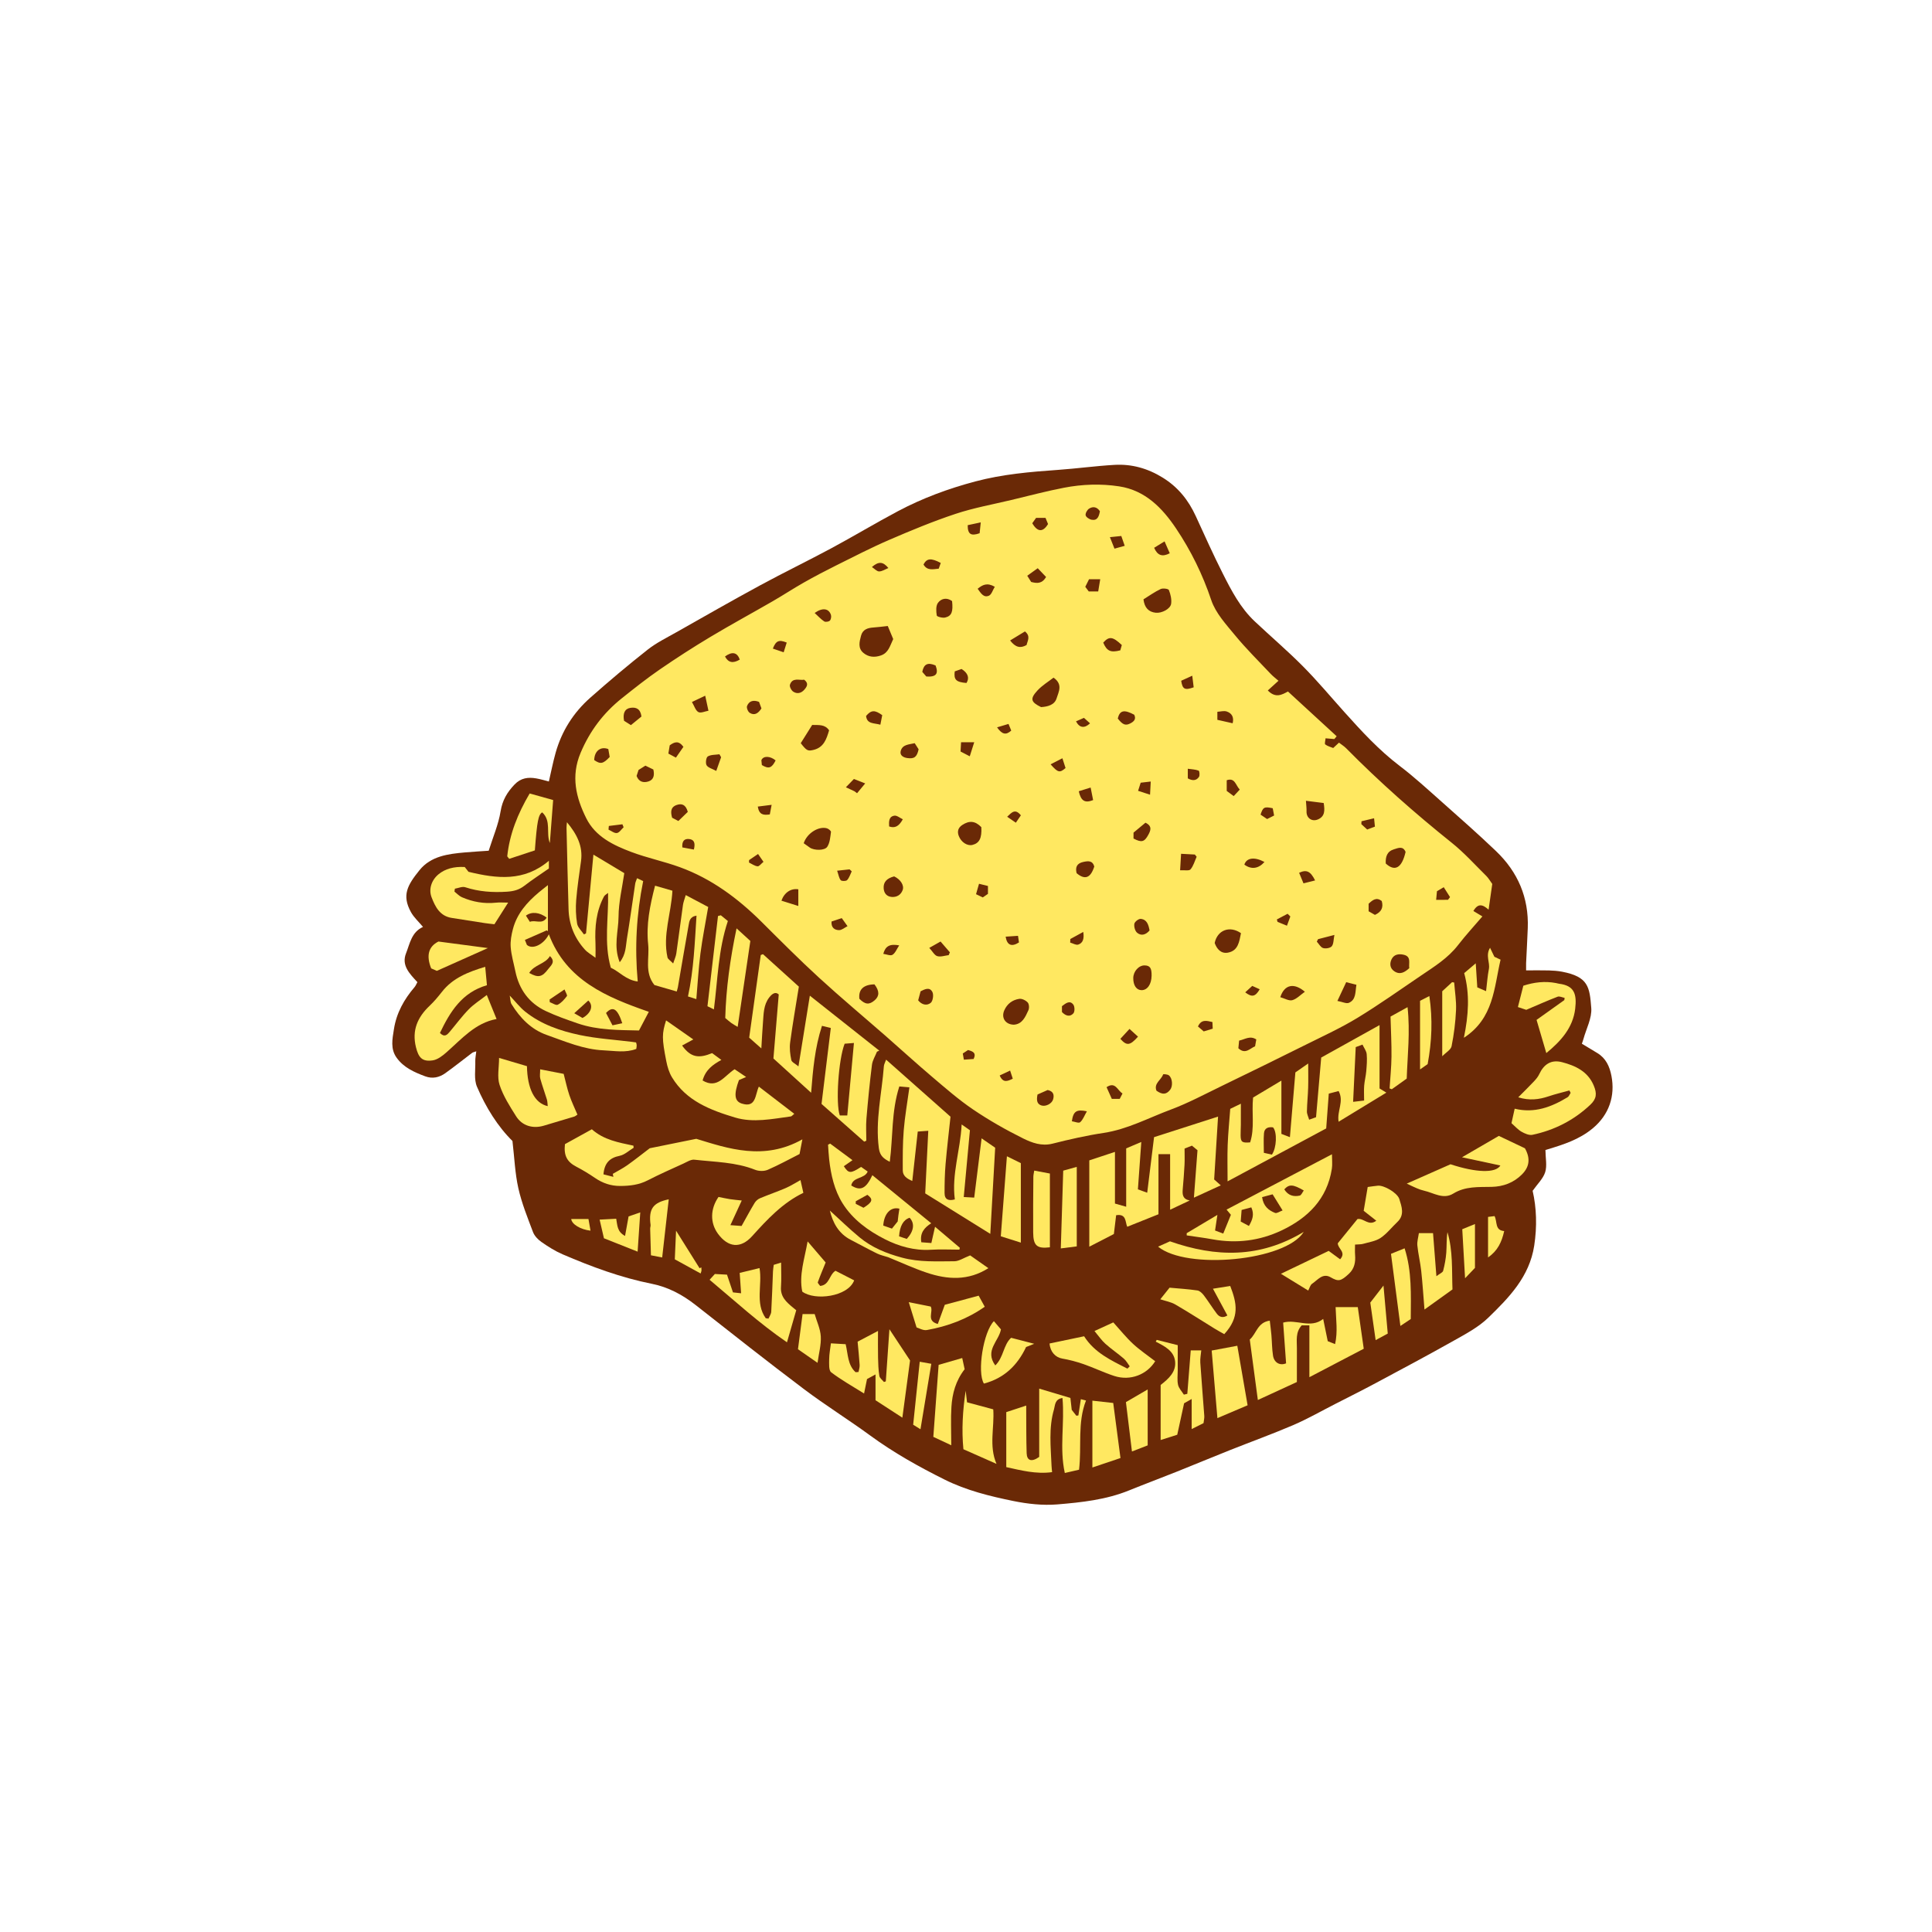 <svg version="1.1" id="svg" xmlns="http://www.w3.org/2000/svg" xmlns:xlink="http://www.w3.org/1999/xlink" x="0px" y="0px"
	 width="200px" height="200px" viewBox="0 0 200 200" enable-background="new 0 0 200 200" xml:space="preserve">
<path class="stroke" fill="#6a2906"  d="M138.184,145.356c1.4-0.715,2.809-1.418,4.195-2.16c2.729-1.461,5.463-2.915,8.16-4.435
	c1.227-0.691,2.519-1.377,3.514-2.341c2.159-2.091,4.273-4.25,4.768-7.468c0.306-1.996,0.241-3.934-0.164-5.679
	c0.493-0.702,1.088-1.257,1.3-1.932c0.21-0.668,0.033-1.457,0.026-2.289c-0.048,0.015,0.075-0.026,0.201-0.064
	c1.672-0.508,3.3-1.018,4.709-2.194c1.682-1.404,2.325-3.348,1.922-5.423c-0.191-0.983-0.575-1.828-1.47-2.366
	c-0.52-0.312-1.038-0.627-1.59-0.959c0.047-0.143,0.113-0.31,0.16-0.481c0.294-1.073,0.893-2.172,0.812-3.217
	c-0.169-2.162-0.285-3.235-3.023-3.757c-0.445-0.084-0.904-0.119-1.358-0.132c-0.766-0.021-1.533-0.005-2.364-0.005
	c0-0.358-0.007-0.559,0.001-0.76c0.056-1.204,0.125-2.408,0.171-3.613c0.12-3.152-1.024-5.812-3.279-7.968
	c-1.843-1.763-3.76-3.449-5.667-5.144c-1.415-1.256-2.813-2.542-4.317-3.685c-2.147-1.632-3.949-3.596-5.734-5.586
	c-1.417-1.58-2.779-3.212-4.271-4.716c-1.605-1.618-3.347-3.102-5.006-4.666c-1.466-1.382-2.39-3.148-3.282-4.912
	c-0.993-1.964-1.894-3.975-2.812-5.976c-0.759-1.655-1.835-2.999-3.411-3.977c-1.552-0.962-3.212-1.433-5.005-1.328
	c-1.944,0.112-3.877,0.379-5.82,0.517c-2.894,0.204-5.769,0.45-8.594,1.201c-2.791,0.742-5.475,1.734-8.018,3.085
	c-2.314,1.229-4.563,2.584-6.873,3.826c-2.446,1.315-4.948,2.525-7.389,3.849c-2.905,1.575-5.774,3.217-8.651,4.845
	c-1.013,0.574-2.078,1.096-2.985,1.81c-2.027,1.597-4.003,3.263-5.937,4.973c-1.742,1.54-2.958,3.457-3.588,5.71
	c-0.273,0.976-0.466,1.973-0.696,2.96c-0.43-0.108-0.864-0.244-1.307-0.32c-0.842-0.146-1.591-0.052-2.247,0.634
	c-0.762,0.798-1.257,1.625-1.443,2.771c-0.222,1.369-0.793,2.68-1.232,4.083c-0.747,0.053-1.609,0.099-2.47,0.176
	c-1.745,0.156-3.519,0.378-4.697,1.841c-1.257,1.56-1.838,2.592-0.887,4.329c0.308,0.563,0.817,1.016,1.253,1.541
	c-1.188,0.535-1.357,1.723-1.754,2.725c-0.5,1.26,0.359,2.108,1.173,2.993c-0.112,0.2-0.177,0.377-0.292,0.511
	c-1.087,1.269-1.876,2.678-2.137,4.354c-0.159,1.022-0.388,2.043,0.291,2.975c0.735,1.01,1.818,1.487,2.941,1.906
	c0.76,0.284,1.461,0.12,2.081-0.319c0.948-0.674,1.854-1.407,2.783-2.107c0.093-0.07,0.226-0.087,0.429-0.161
	c-0.042,0.401-0.111,0.716-0.103,1.029c0.026,0.886-0.153,1.873,0.175,2.638c0.918,2.139,2.152,4.118,3.673,5.617
	c0.204,1.74,0.263,3.348,0.61,4.893c0.348,1.546,0.952,3.04,1.515,4.529c0.151,0.4,0.511,0.779,0.872,1.03
	c0.691,0.482,1.417,0.944,2.188,1.276c2.996,1.287,6.042,2.418,9.261,3.059c1.669,0.334,3.163,1.13,4.518,2.196
	c3.721,2.925,7.437,5.859,11.216,8.706c2.227,1.678,4.604,3.153,6.854,4.8c2.428,1.775,5.03,3.233,7.715,4.569
	c2.253,1.121,4.671,1.714,7.101,2.21c1.485,0.303,3.055,0.475,4.558,0.352c2.507-0.208,5.032-0.479,7.409-1.443
	c1.636-0.663,3.291-1.282,4.931-1.937c1.818-0.726,3.625-1.482,5.443-2.206c2.225-0.885,4.479-1.699,6.677-2.642
	C135.375,146.877,136.764,146.082,138.184,145.356z"/>
<path fill-rule="evenodd" clip-rule="evenodd" fill="#ffe861" class="fill" d="M132.348,70.473c-0.417,0.378-0.75,0.681-1.105,1.003
	c0.821,0.85,1.496,0.418,2.087,0.108c1.716,1.577,3.379,3.104,5.042,4.633c-0.081,0.096-0.161,0.191-0.241,0.288
	c-0.271-0.022-0.542-0.046-0.91-0.077c-0.018,0.247-0.12,0.568-0.03,0.637c0.244,0.186,0.57,0.264,0.822,0.368
	c0.255-0.237,0.403-0.375,0.598-0.555c0.258,0.2,0.53,0.367,0.749,0.587c3.443,3.489,7.11,6.724,10.937,9.789
	c1.281,1.025,2.392,2.266,3.566,3.423c0.224,0.221,0.382,0.509,0.616,0.827c-0.116,0.815-0.236,1.661-0.38,2.662
	c-0.624-0.555-1.094-0.679-1.575,0.139c0.304,0.183,0.606,0.366,0.933,0.562c-0.801,0.938-1.71,1.921-2.527,2.977
	c-1.047,1.353-2.467,2.226-3.843,3.158c-2.174,1.473-4.318,2.999-6.559,4.363c-1.689,1.029-3.501,1.862-5.277,2.746
	c-2.918,1.454-5.847,2.888-8.781,4.31c-1.744,0.845-3.464,1.769-5.274,2.444c-2.298,0.856-4.479,2.043-6.96,2.416
	c-1.775,0.267-3.536,0.669-5.279,1.109c-1.123,0.283-2.126-0.087-3.027-0.533c-1.789-0.887-3.54-1.883-5.193-3.002
	c-1.508-1.022-2.891-2.237-4.285-3.418c-1.582-1.34-3.11-2.742-4.67-4.107c-2.333-2.042-4.715-4.03-7-6.125
	c-2.034-1.863-3.982-3.822-5.938-5.768c-2.456-2.443-5.19-4.474-8.464-5.667c-1.644-0.6-3.378-0.954-5.015-1.57
	c-1.873-0.705-3.727-1.59-4.673-3.491c-1.067-2.143-1.61-4.345-0.592-6.766c0.959-2.282,2.374-4.143,4.277-5.663
	c1.283-1.025,2.574-2.048,3.926-2.979c1.708-1.175,3.454-2.299,5.231-3.365c2.125-1.274,4.307-2.456,6.454-3.696
	c1.084-0.625,2.13-1.316,3.22-1.933c1.088-0.616,2.197-1.2,3.316-1.757c1.833-0.911,3.654-1.854,5.531-2.664
	c2.258-0.974,4.537-1.92,6.869-2.693c1.875-0.622,3.84-0.974,5.767-1.435c1.815-0.435,3.623-0.915,5.454-1.268
	c1.887-0.364,3.819-0.433,5.716-0.142c2.69,0.413,4.457,2.23,5.887,4.361c1.542,2.298,2.749,4.758,3.641,7.411
	c0.453,1.348,1.537,2.521,2.475,3.658c1.146,1.39,2.435,2.663,3.673,3.976C131.798,70.031,132.108,70.262,132.348,70.473z
	 M91.902,64.804c-0.596,0.063-1.046,0.124-1.499,0.155c-0.589,0.04-1.097,0.206-1.267,0.843c-0.167,0.625-0.348,1.296,0.246,1.788
	c0.524,0.435,1.143,0.493,1.81,0.262c0.79-0.273,0.932-0.988,1.273-1.697C92.299,65.755,92.113,65.311,91.902,64.804z
	 M109.062,70.149c-0.529,0.414-1.18,0.802-1.67,1.335c-0.791,0.861-0.68,1.198,0.379,1.715c0.688-0.043,1.4-0.22,1.611-0.916
	C109.577,71.636,110.066,70.848,109.062,70.149z M118.372,62.043c0.105,0.873,0.536,1.309,1.272,1.388
	c0.609,0.065,1.516-0.387,1.592-0.932c0.065-0.46-0.058-0.981-0.235-1.419c-0.055-0.137-0.62-0.212-0.851-0.103
	C119.53,61.271,118.964,61.679,118.372,62.043z M104.942,106.077c0.887-0.052,1.202-0.804,1.519-1.5
	c0.102-0.221,0.076-0.639-0.073-0.801c-0.201-0.218-0.597-0.418-0.873-0.376c-0.699,0.105-1.25,0.506-1.552,1.19
	C103.63,105.348,104.057,106.049,104.942,106.077z M82.893,76.933c0.61,0.783,0.728,0.839,1.324,0.696
	c1.06-0.254,1.343-1.117,1.61-2.026c-0.429-0.635-1.05-0.535-1.751-0.557C83.68,75.678,83.278,76.317,82.893,76.933z
	 M125.743,97.617c0.225,0.629,0.655,1.122,1.35,1.004c1.097-0.188,1.196-1.157,1.372-2.02
	C127.3,95.795,126.026,96.276,125.743,97.617z M83.199,87.291c0.165,0.118,0.402,0.295,0.647,0.461
	c0.435,0.293,1.526,0.322,1.797-0.1c0.271-0.42,0.308-1.005,0.379-1.527c0.015-0.109-0.247-0.328-0.416-0.377
	C84.773,85.502,83.551,86.223,83.199,87.291z M101.587,85.627c-0.635-0.653-1.24-0.706-1.972-0.226
	c-0.435,0.285-0.538,0.671-0.368,1.126c0.247,0.659,0.887,1.068,1.413,0.94C101.384,87.289,101.649,86.772,101.587,85.627z
	 M119.213,101.007c0.012-0.79-0.162-1.051-0.71-1.068c-0.611-0.02-1.185,0.615-1.188,1.313c-0.004,0.756,0.331,1.244,0.857,1.249
	C118.772,102.508,119.199,101.896,119.213,101.007z M92.563,90.723c-0.77,0.198-1.129,0.598-1.087,1.233
	c0.034,0.523,0.333,0.859,0.844,0.896c0.513,0.036,0.935-0.209,1.122-0.711C93.624,91.652,93.22,91.032,92.563,90.723z
	 M135.19,82.896c0.031,0.5,0.075,0.801,0.062,1.1c-0.026,0.681,0.555,1.102,1.185,0.828c0.711-0.309,0.722-0.898,0.591-1.696
	C136.428,83.051,135.807,82.973,135.19,82.896z M143.451,89.388c0.961,0.885,1.675,0.452,2.055-1.197
	c-0.268-0.642-0.747-0.412-1.201-0.273C143.58,88.137,143.421,88.688,143.451,89.388z M90.523,101.9
	c-1.141,0.024-1.668,0.538-1.562,1.492c0.601,0.607,1.014,0.648,1.584,0.157C91.05,103.114,91.052,102.584,90.523,101.9z
	 M145.886,100.226c-0.072-0.544,0.226-1.2-0.562-1.388c-0.523-0.124-1.039-0.048-1.283,0.493c-0.198,0.437-0.155,0.91,0.295,1.213
	C144.923,100.939,145.403,100.662,145.886,100.226z M98.559,62.223c-0.574-0.419-1.148-0.249-1.464,0.188
	c-0.227,0.313-0.191,0.878-0.121,1.306c0.021,0.123,0.598,0.275,0.87,0.21C98.522,63.763,98.676,63.333,98.559,62.223z
	 M139.358,101.674c-0.326,0.696-0.573,1.221-0.911,1.942c0.543,0.103,0.93,0.307,1.183,0.198c0.759-0.325,0.657-1.092,0.785-1.872
	C140.04,101.847,139.702,101.762,139.358,101.674z M132.535,103.228c0.447,0.125,0.898,0.406,1.243,0.31
	c0.464-0.13,0.848-0.552,1.302-0.873C133.96,101.712,132.966,101.903,132.535,103.228z M119.717,112.909
	c0.62,0.437,1.025,0.405,1.42-0.099c0.294-0.374,0.239-1.212-0.145-1.497c-0.148-0.11-0.575-0.131-0.585-0.098
	C120.218,111.799,119.416,112.146,119.717,112.909z M65.313,75.065c0.395-0.322,0.765-0.625,1.09-0.891
	c-0.104-0.799-0.551-0.984-1.13-0.899c-0.593,0.088-0.817,0.559-0.673,1.339C64.788,74.733,64.997,74.865,65.313,75.065z
	 M113.281,89.698c-0.186-0.633-0.639-0.579-1.145-0.468c-0.658,0.144-0.839,0.544-0.685,1.161
	C112.313,91.117,112.898,90.899,113.281,89.698z M122.265,88.384c-0.038,0.64-0.064,1.08-0.101,1.706
	c0.455-0.026,0.929,0.081,1.076-0.092c0.304-0.355,0.434-0.861,0.636-1.305c-0.062-0.078-0.124-0.155-0.185-0.232
	C123.248,88.437,122.804,88.413,122.265,88.384z M117.341,86.803c0.827,0.437,1.127,0.371,1.536-0.391
	c0.22-0.411,0.446-0.891-0.3-1.246c-0.404,0.336-0.828,0.688-1.235,1.027C117.341,86.42,117.341,86.6,117.341,86.803z
	 M65.899,80.327c0.236,0.625,0.719,0.73,1.229,0.567c0.546-0.174,0.641-0.642,0.506-1.236c-0.259-0.125-0.554-0.269-0.824-0.399
	c-0.281,0.177-0.489,0.309-0.708,0.447C66.031,79.923,65.963,80.135,65.899,80.327z M94.69,76.934
	c-0.597,0.144-1.272,0.121-1.45,0.816c-0.11,0.436,0.255,0.666,0.699,0.726c0.705,0.094,0.981-0.106,1.156-0.91
	C94.987,77.397,94.866,77.208,94.69,76.934z M82.641,92.061c-0.757-0.126-1.454,0.336-1.747,1.177
	c0.563,0.177,1.122,0.353,1.747,0.549C82.641,93.112,82.641,92.604,82.641,92.061z M107.403,113.303
	c-0.141,0.685-0.008,1.003,0.415,1.136c0.437,0.138,1.082-0.188,1.205-0.648c0.117-0.439,0.042-0.821-0.569-0.953
	C108.14,112.977,107.771,113.14,107.403,113.303z M70.225,84.99c0.339-0.329,0.686-0.665,0.976-0.946
	c-0.215-0.779-0.646-0.892-1.159-0.71c-0.643,0.229-0.625,0.741-0.465,1.316C69.749,84.741,69.925,84.833,70.225,84.99z
	 M95.049,103.554c0.363,0.462,0.898,0.589,1.3,0.26c0.228-0.188,0.32-0.84,0.171-1.125c-0.293-0.559-0.808-0.272-1.22-0.071
	C95.218,102.925,95.145,103.195,95.049,103.554z M119.003,96.318c-0.109-0.587-0.27-1.136-0.917-1.196
	c-0.215-0.021-0.622,0.296-0.659,0.507c-0.051,0.293,0.07,0.745,0.286,0.928C118.119,96.897,118.595,96.801,119.003,96.318z
	 M130.051,107.602c-0.659-0.427-1.176-0.004-1.778,0.122c-0.03,0.305-0.055,0.562-0.078,0.792c0.732,0.677,1.193,0.01,1.731-0.202
	C129.965,108.089,130,107.892,130.051,107.602z M83.25,70.364c-0.502,0.089-1.21-0.272-1.476,0.519
	c-0.063,0.188,0.144,0.587,0.34,0.716c0.398,0.261,0.826,0.174,1.158-0.212C83.552,71.062,83.734,70.742,83.25,70.364z
	 M97.366,97.466c-0.365,0.206-0.672,0.38-1.167,0.659c0.346,0.376,0.542,0.772,0.83,0.855c0.354,0.102,0.783-0.058,1.179-0.105
	c0.041-0.097,0.082-0.193,0.123-0.291C98.048,98.256,97.764,97.927,97.366,97.466z M116.13,66.773
	c-0.941-0.888-1.314-0.926-1.924-0.249c0.371,0.873,0.766,1.061,1.767,0.799C116.018,67.164,116.072,66.976,116.13,66.773z
	 M74.649,78.388c-0.058-0.102-0.115-0.205-0.173-0.306c-0.41,0.062-0.876,0.028-1.205,0.224c-0.177,0.106-0.254,0.69-0.125,0.911
	c0.151,0.259,0.576,0.356,1.001,0.588C74.359,79.206,74.504,78.797,74.649,78.388z M104.567,66.301
	c0.563,0.732,1.069,0.831,1.703,0.472c0.102-0.45,0.444-0.912-0.167-1.407C105.615,65.663,105.133,65.957,104.567,66.301z
	 M73.003,72.019c-0.507,0.241-0.845,0.4-1.373,0.651c0.248,0.418,0.373,0.881,0.666,1.043c0.245,0.137,0.686-0.077,1.043-0.137
	C73.207,72.96,73.118,72.549,73.003,72.019z M61.513,78.684c0.651,0.448,0.923,0.393,1.602-0.322
	c-0.046-0.263-0.096-0.549-0.143-0.819C62.18,77.235,61.531,77.74,61.513,78.684z M115.711,74.379
	c0.497,0.641,0.792,0.762,1.277,0.518c0.374-0.188,0.661-0.436,0.426-0.909C116.368,73.427,115.916,73.525,115.711,74.379z
	 M142.334,94.709c0.672-0.306,0.896-0.764,0.703-1.438c-0.55-0.425-0.935-0.111-1.358,0.283c0,0.237,0,0.503,0,0.782
	C141.904,94.464,142.117,94.585,142.334,94.709z M107.426,58.822c-0.435,0.312-0.742,0.532-1.086,0.779
	c0.186,0.295,0.302,0.48,0.405,0.643c0.593,0.154,1.111,0.209,1.547-0.512C108.037,59.464,107.768,59.181,107.426,58.822z
	 M136.442,97.223c-0.042,0.086-0.083,0.171-0.124,0.256c0.213,0.232,0.389,0.582,0.649,0.663c0.268,0.082,0.743,0.005,0.899-0.188
	c0.2-0.248,0.172-0.679,0.271-1.17C137.415,96.971,136.928,97.097,136.442,97.223z M91.328,74.033
	c-0.781-0.564-1.144-0.537-1.672,0.082c0.088,0.856,0.809,0.715,1.479,0.906C91.21,74.642,91.273,74.314,91.328,74.033z
	 M96.852,68.89c-0.803-0.348-1.22-0.156-1.377,0.662c0.147,0.17,0.308,0.354,0.418,0.481C96.917,70.098,97.175,69.753,96.852,68.89z
	 M115.98,107.542c0.668,0.753,1,0.695,1.826-0.227c-0.26-0.238-0.522-0.476-0.881-0.803
	C116.562,106.908,116.279,107.217,115.98,107.542z M112.737,59.963c-0.115,0.231-0.25,0.505-0.389,0.783
	c0.15,0.2,0.268,0.357,0.36,0.48c0.325,0,0.592,0,0.978,0c0.068-0.412,0.132-0.802,0.209-1.264
	C113.443,59.963,113.135,59.963,112.737,59.963z M78.577,72.659c-0.6-0.232-1.042-0.09-1.243,0.428
	c-0.07,0.18,0.094,0.588,0.272,0.702c0.505,0.323,0.894,0.05,1.219-0.455C78.744,73.114,78.654,72.869,78.577,72.659z
	 M99.539,69.253c-0.258,0.091-0.49,0.173-0.706,0.249c-0.112,0.867,0.145,1.112,1.216,1.2
	C100.377,70.185,100.21,69.671,99.539,69.253z M69.188,78.011c0.237,0.127,0.432,0.232,0.783,0.419
	c0.274-0.394,0.535-0.769,0.777-1.118c-0.489-0.669-0.922-0.522-1.418-0.155C69.289,77.413,69.241,77.697,69.188,78.011z
	 M127.605,74.873c0.16-0.665-0.117-1.053-0.619-1.221c-0.288-0.096-0.644,0.015-0.965,0.032c0,0.37,0,0.566,0,0.832
	C126.533,74.631,127.027,74.743,127.605,74.873z M111.673,81.91c0.229,1.009,0.628,1.25,1.487,0.916
	c-0.073-0.366-0.15-0.757-0.258-1.299C112.41,81.681,112.052,81.792,111.673,81.91z M113.862,52.923
	c-0.302-0.461-0.721-0.52-1.118-0.271c-0.2,0.125-0.401,0.488-0.358,0.692c0.042,0.194,0.382,0.416,0.621,0.46
	C113.608,53.913,113.765,53.463,113.862,52.923z M106.86,54.165c0.538,0.926,1.107,0.954,1.632,0.083
	c-0.08-0.196-0.171-0.419-0.261-0.638c-0.36,0-0.667,0-0.975,0C107.113,53.81,106.997,53.973,106.86,54.165z M86.08,95.397
	c-0.054,0.666,0.35,0.884,0.776,0.89c0.292,0.004,0.586-0.265,0.879-0.411c-0.201-0.282-0.402-0.563-0.597-0.834
	C86.695,95.19,86.402,95.289,86.08,95.397z M114.551,112.543c0.185,0.411,0.365,0.813,0.544,1.213c0.312,0,0.555,0,0.818,0
	c0.098-0.189,0.188-0.364,0.289-0.562C115.675,112.898,115.486,111.923,114.551,112.543z M127.714,82.411
	c0.232-0.25,0.422-0.455,0.625-0.673c-0.438-0.464-0.491-1.262-1.349-0.968c0,0.379,0,0.73,0,1.108
	C127.185,82.021,127.381,82.166,127.714,82.411z M100.389,78.292c0.167-0.523,0.297-0.935,0.463-1.457c-0.586,0-0.957,0-1.363,0
	c-0.022,0.39-0.036,0.655-0.053,0.961C99.688,77.927,99.922,78.049,100.389,78.292z M84.333,63.454
	c0.358,0.327,0.641,0.646,0.985,0.872c0.132,0.088,0.473,0.038,0.588-0.079c0.122-0.124,0.17-0.428,0.11-0.605
	C85.791,62.981,85.15,62.873,84.333,63.454z M101.206,60.947c0.338,0.468,0.621,0.958,1.169,0.718
	c0.271-0.118,0.393-0.579,0.605-0.922C102.199,60.292,101.731,60.522,101.206,60.947z M109.933,104.159c0,0.211,0,0.41,0,0.606
	c0.373,0.396,0.819,0.543,1.183,0.136c0.156-0.174,0.146-0.703-0.007-0.905C110.755,103.528,110.352,103.833,109.933,104.159z
	 M119.477,56.707c0.338,0.79,0.838,0.974,1.616,0.567c-0.163-0.371-0.329-0.753-0.538-1.23
	C120.089,56.33,119.795,56.512,119.477,56.707z M128.815,89.505c0.725,0.534,1.46,0.425,2.082-0.272
	C129.879,88.685,129.044,88.782,128.815,89.505z M97.386,58.277c-1.01-0.534-1.444-0.486-1.786,0.158
	c0.369,0.656,0.962,0.495,1.577,0.433C97.244,58.675,97.309,58.492,97.386,58.277z M136.139,91.142
	c-0.479-0.97-0.901-1.143-1.655-0.791c0.125,0.303,0.253,0.609,0.453,1.093C135.329,91.346,135.713,91.249,136.139,91.142z
	 M149.893,93.149c0.071-0.093,0.143-0.187,0.214-0.28c-0.212-0.335-0.425-0.67-0.651-1.026c-0.339,0.201-0.509,0.302-0.703,0.417
	c-0.024,0.253-0.046,0.492-0.084,0.89C149.122,93.149,149.508,93.149,149.893,93.149z M112.513,115.042
	c-1.083-0.231-1.41,0.003-1.553,1.03c0.293,0.043,0.713,0.227,0.858,0.1C112.112,115.912,112.258,115.484,112.513,115.042z
	 M101.527,54.076c-0.584,0.125-0.978,0.209-1.351,0.29c-0.006,0.929,0.331,1.155,1.235,0.834
	C101.439,54.923,101.473,54.604,101.527,54.076z M92.041,85.553c0.584,0.204,1.006,0.012,1.417-0.742
	c-0.296-0.137-0.602-0.41-0.865-0.373C92.009,84.519,92.012,85.034,92.041,85.553z M88.17,90.202
	c-0.074-0.068-0.148-0.138-0.223-0.206c-0.364,0.039-0.728,0.078-1.286,0.139c0.149,0.428,0.188,0.768,0.372,0.982
	c0.098,0.114,0.55,0.11,0.66-0.009C87.917,90.866,88.019,90.511,88.17,90.202z M115.371,56.797c0.377-0.104,0.677-0.187,1.059-0.293
	c-0.141-0.402-0.239-0.687-0.354-1.018c-0.381,0.039-0.701,0.072-1.179,0.121C115.076,56.059,115.208,56.39,115.371,56.797z
	 M101.74,92.901c0.206-0.143,0.368-0.255,0.533-0.37c0-0.256,0-0.477,0-0.814c-0.277-0.069-0.572-0.142-0.925-0.229
	c-0.123,0.431-0.216,0.753-0.309,1.079C101.333,92.708,101.514,92.794,101.74,92.901z M80.292,78.717
	c-0.567-0.469-1.28-0.496-1.474-0.021c0.013,0.142,0.033,0.34,0.049,0.501C79.578,79.626,79.892,79.518,80.292,78.717z
	 M123.422,69.949c-0.496,0.228-0.835,0.382-1.145,0.523c0.134,0.881,0.373,1.006,1.293,0.678
	C123.532,70.831,123.488,70.482,123.422,69.949z M122.961,80.576c0.441,0.247,0.865,0.275,1.154-0.147
	c0.104-0.151,0.058-0.616-0.033-0.652c-0.326-0.128-0.7-0.135-1.121-0.197C122.961,80.048,122.961,80.312,122.961,80.576z
	 M119.052,82.267c0.031-0.579,0.05-0.939,0.072-1.363c-0.456,0.053-0.743,0.088-1.041,0.122c-0.087,0.272-0.16,0.501-0.268,0.84
	C118.205,81.991,118.541,82.1,119.052,82.267z M87.567,81.498c0.445,0.207,0.663,0.31,0.881,0.411
	c0.092,0.068,0.184,0.137,0.275,0.205c0.241-0.29,0.482-0.581,0.842-1.015c-0.547-0.215-0.825-0.325-1.167-0.46
	C88.14,80.906,87.902,81.152,87.567,81.498z M93.085,97.865c-0.974-0.178-1.427,0.066-1.648,0.877
	c0.339,0.046,0.741,0.229,0.952,0.099C92.681,98.663,92.828,98.249,93.085,97.865z M108.758,79.123
	c0.763,0.87,0.946,0.904,1.547,0.383c-0.086-0.266-0.179-0.554-0.326-1.012C109.547,78.717,109.188,78.901,108.758,79.123z
	 M124.61,106.771c0.337-0.103,0.608-0.185,0.931-0.282c-0.011-0.24-0.021-0.449-0.032-0.688c-0.618-0.145-1.152-0.297-1.497,0.46
	C124.215,106.434,124.396,106.589,124.61,106.771z M130.494,84.331c0.231,0.156,0.447,0.302,0.676,0.457
	c0.247-0.125,0.46-0.233,0.726-0.367c-0.055-0.285-0.102-0.534-0.144-0.752C130.876,83.483,130.743,83.549,130.494,84.331z
	 M81.441,66.518c-0.795-0.323-1.114-0.203-1.436,0.624c0.359,0.122,0.712,0.243,1.121,0.383
	C81.266,67.078,81.354,66.794,81.441,66.518z M79.035,89.216c-0.212-0.308-0.357-0.516-0.561-0.811
	c-0.349,0.238-0.64,0.435-0.93,0.633c-0.003,0.084-0.006,0.167-0.008,0.25c0.295,0.142,0.582,0.361,0.888,0.392
	C78.596,89.697,78.801,89.404,79.035,89.216z M110.799,97.207c-0.004,0.123-0.01,0.247-0.014,0.369
	c0.28,0.078,0.601,0.282,0.831,0.208c0.479-0.157,0.637-0.586,0.523-1.31C111.632,96.751,111.215,96.979,110.799,97.207z
	 M71.829,87.946c0.191-0.747-0.023-1.054-0.525-1.092c-0.459-0.035-0.721,0.21-0.67,0.87C71.011,87.794,71.408,87.867,71.829,87.946
	z M79.879,83.315c-0.614,0.078-1.006,0.128-1.434,0.182c0.141,0.875,0.606,0.902,1.245,0.812
	C79.735,84.076,79.784,83.82,79.879,83.315z M140.942,85.017c-0.006,0.1-0.012,0.198-0.017,0.297
	c0.192,0.177,0.384,0.355,0.605,0.558c0.265-0.099,0.51-0.19,0.801-0.299c-0.025-0.252-0.046-0.464-0.087-0.867
	C141.749,84.825,141.346,84.921,140.942,85.017z M90.259,58.698c0.273,0.179,0.508,0.454,0.745,0.456
	c0.305,0.003,0.613-0.213,0.962-0.352C91.408,58.124,90.952,58.098,90.259,58.698z M76.582,68.28
	c-0.268-0.764-0.793-0.86-1.531-0.321C75.39,68.595,75.869,68.705,76.582,68.28z M104.103,96.963
	c0.143,0.902,0.631,1.077,1.38,0.597c-0.027-0.184-0.057-0.395-0.099-0.683C104.933,96.908,104.546,96.934,104.103,96.963z
	 M63.026,85.503c-0.011,0.126-0.022,0.253-0.033,0.38c0.291,0.129,0.6,0.39,0.866,0.352c0.256-0.038,0.467-0.385,0.698-0.596
	c-0.041-0.104-0.081-0.207-0.123-0.31C63.965,85.387,63.496,85.445,63.026,85.503z M133.576,94.872
	c-0.094-0.093-0.188-0.187-0.282-0.279c-0.372,0.196-0.743,0.392-1.116,0.588c0.024,0.083,0.048,0.166,0.072,0.249
	c0.282,0.115,0.563,0.23,0.975,0.399C133.358,95.466,133.467,95.169,133.576,94.872z M105.68,84.403
	c-0.582-0.722-0.928-0.324-1.418,0.146c0.304,0.208,0.562,0.386,0.899,0.617C105.372,84.856,105.523,84.634,105.68,84.403z
	 M103.488,111.333c0.337,0.775,0.773,0.624,1.354,0.332c-0.084-0.258-0.168-0.514-0.276-0.842
	C104.141,111.023,103.85,111.162,103.488,111.333z M100.79,109.627c0.302-0.643-0.081-0.791-0.579-0.928
	c-0.161,0.106-0.341,0.225-0.543,0.358c0.04,0.228,0.073,0.417,0.112,0.64C100.129,109.673,100.436,109.652,100.79,109.627z
	 M103.217,75.295c0.517,0.739,0.923,0.828,1.467,0.336c-0.083-0.204-0.163-0.397-0.283-0.69
	C104.009,75.058,103.668,75.16,103.217,75.295z M130.404,102.409c-0.267-0.12-0.497-0.225-0.772-0.349
	c-0.254,0.232-0.482,0.443-0.727,0.667C129.599,103.257,129.951,103.186,130.404,102.409z M111.389,74.673
	c0.355,0.684,0.875,0.754,1.45,0.206c-0.209-0.189-0.414-0.373-0.628-0.567C111.901,74.448,111.647,74.56,111.389,74.673z"/>
<path fill-rule="evenodd" clip-rule="evenodd" fill="#ffe861" class="fill" d="M142.81,106.118c0,2.345,0,4.455,0,6.559
	c0.236,0.145,0.419,0.257,0.705,0.432c-1.679,1.024-3.275,1.997-4.943,3.013c-0.188-1.134,0.589-2.093,0.001-3.178
	c-0.354,0.093-0.684,0.18-1.018,0.268c-0.086,1.164-0.166,2.249-0.267,3.603c-3.229,1.732-6.673,3.58-10.209,5.478
	c0-1.344-0.035-2.556,0.01-3.764c0.046-1.231,0.171-2.46,0.265-3.742c0.308-0.148,0.626-0.303,1.1-0.531
	c0,0.807,0.003,1.496-0.001,2.185c-0.002,0.366-0.031,0.733-0.025,1.099c0.012,0.684,0.146,0.787,0.985,0.718
	c0.489-1.483,0.145-3.048,0.305-4.64c0.93-0.557,1.913-1.146,2.932-1.755c0,1.812,0,3.597,0,5.516
	c0.193,0.073,0.459,0.176,0.881,0.338c0.196-2.323,0.379-4.487,0.566-6.702c0.393-0.273,0.795-0.554,1.328-0.924
	c0,0.948,0.019,1.729-0.005,2.507c-0.025,0.821-0.114,1.641-0.128,2.462c-0.005,0.262,0.138,0.525,0.23,0.85
	c0.315-0.113,0.5-0.181,0.715-0.258c0.175-2.028,0.35-4.042,0.535-6.175C138.62,108.448,140.604,107.345,142.81,106.118z
	 M140.344,108.396c-0.095,1.985-0.179,3.75-0.27,5.666c0.501-0.059,0.801-0.094,1.138-0.133c0-0.602-0.03-1.08,0.008-1.553
	c0.04-0.497,0.172-0.985,0.214-1.481c0.049-0.588,0.101-1.186,0.045-1.769c-0.032-0.334-0.276-0.646-0.435-0.99
	C140.637,108.287,140.394,108.377,140.344,108.396z M130.833,119.339c0.336,0.075,0.594,0.133,0.833,0.188
	c0.497-0.707,0.556-2.335,0.118-2.823c-0.486-0.07-0.892,0.068-0.938,0.612C130.791,117.965,130.833,118.623,130.833,119.339z"/>
<path fill-rule="evenodd" clip-rule="evenodd" fill="#ffe861" class="fill" d="M83.967,113.121c-1.328-1.208-2.567-2.334-3.902-3.548
	c0.175-2.104,0.357-4.296,0.55-6.628c-0.333-0.315-0.68-0.083-0.983,0.309c-0.601,0.776-0.579,1.715-0.652,2.623
	c-0.066,0.818-0.103,1.639-0.166,2.654c-0.509-0.451-0.902-0.799-1.258-1.113c0.409-2.923,0.803-5.738,1.197-8.554
	c0.077-0.029,0.153-0.059,0.229-0.088c1.257,1.137,2.515,2.275,3.716,3.361c-0.312,1.96-0.647,3.867-0.903,5.783
	c-0.079,0.593,0,1.225,0.12,1.815c0.045,0.222,0.412,0.378,0.741,0.657c0.403-2.5,0.774-4.808,1.179-7.319
	c2.505,1.983,4.847,3.836,7.188,5.689c-0.08,0.036-0.159,0.072-0.238,0.108c-0.179,0.452-0.461,0.892-0.52,1.358
	c-0.232,1.854-0.416,3.715-0.572,5.577c-0.063,0.753-0.011,1.516-0.011,2.274c-0.074,0.034-0.147,0.068-0.22,0.104
	c-1.441-1.273-2.882-2.547-4.417-3.904c0.312-2.55,0.625-5.12,0.96-7.861c-0.174-0.043-0.501-0.122-0.915-0.223
	C84.344,108.492,84.158,110.748,83.967,113.121z M87.71,115.473c0.234-2.556,0.455-4.966,0.688-7.504
	c-0.352,0.027-0.682,0.054-0.961,0.076c-0.64,1.614-0.945,6.206-0.5,7.428C87.213,115.473,87.513,115.473,87.71,115.473z"/>
<path fill-rule="evenodd" clip-rule="evenodd" fill="#ffe861" class="fill" d="M94.44,122.253c-0.561-0.238-0.984-0.53-0.986-1.092
	c-0.004-1.384-0.012-2.773,0.1-4.151c0.115-1.427,0.369-2.844,0.587-4.45c-0.31-0.027-0.659-0.058-1.044-0.091
	c-0.836,2.61-0.644,5.206-0.987,7.797c-0.595-0.301-1.022-0.586-1.131-1.399c-0.385-2.878,0.311-5.671,0.52-8.5
	c0.015-0.195,0.128-0.381,0.231-0.672c2.222,1.969,4.392,3.892,6.666,5.905c-0.165,1.561-0.367,3.232-0.511,4.911
	c-0.085,0.994-0.105,1.995-0.104,2.994c0.001,0.686,0.424,0.829,1.063,0.658c-0.343-2.608,0.568-5.055,0.706-7.761
	c0.399,0.28,0.647,0.453,0.856,0.601c-0.213,2.302-0.419,4.539-0.639,6.912c0.492,0.028,0.803,0.045,1.083,0.061
	c0.261-2.094,0.503-4.035,0.765-6.135c0.596,0.412,1.085,0.75,1.405,0.97c-0.171,3.032-0.334,5.908-0.504,8.918
	c-2.186-1.359-4.433-2.757-6.738-4.191c0.104-2.134,0.207-4.23,0.317-6.479c-0.329,0.023-0.645,0.046-1.089,0.078
	C94.814,118.869,94.632,120.514,94.44,122.253z"/>
<path fill-rule="evenodd" clip-rule="evenodd" fill="#ffe861" class="fill" d="M119.468,117.717c2.185-0.703,4.347-1.397,6.624-2.128
	c-0.136,2.189-0.271,4.361-0.403,6.51c0.231,0.206,0.419,0.372,0.685,0.608c-0.945,0.433-1.843,0.845-2.781,1.276
	c0.127-1.686,0.249-3.291,0.372-4.911c-0.205-0.169-0.361-0.298-0.575-0.475c-0.2,0.079-0.423,0.167-0.764,0.303
	c0,0.561,0.023,1.123-0.005,1.683c-0.042,0.845-0.114,1.688-0.185,2.53c-0.046,0.541-0.014,1.02,0.724,1.16
	c-0.669,0.315-1.339,0.631-2.03,0.957c0-1.924,0-3.761,0-5.755c-0.427,0-0.771,0-1.206,0c0,2.138,0,4.179,0,6.225
	c-1.09,0.436-2.144,0.858-3.235,1.294c-0.218-0.506-0.07-1.373-1.147-1.195c-0.073,0.611-0.146,1.213-0.234,1.946
	c-0.728,0.375-1.522,0.785-2.545,1.312c0-3.067,0-5.893,0-8.935c0.712-0.236,1.613-0.534,2.656-0.879c0,1.877,0,3.534,0,5.35
	c0.288,0.081,0.615,0.174,1.163,0.329c0-2.148,0-4.097,0-6.042c0.579-0.247,1.005-0.426,1.564-0.664
	c-0.121,1.701-0.233,3.261-0.351,4.906c0.319,0.115,0.588,0.213,0.963,0.349C119.002,121.485,119.23,119.639,119.468,117.717z"/>
<path fill-rule="evenodd" clip-rule="evenodd" fill="#ffe861" class="fill" d="M67.165,104.743c-0.377,0.716-0.671,1.275-1.017,1.932
	c-2.079-0.05-4.254-0.015-6.342-0.732c-1.115-0.384-2.236-0.777-3.301-1.278c-1.743-0.821-2.772-2.244-3.158-4.131
	c-0.169-0.828-0.415-1.648-0.48-2.484c-0.048-0.621,0.072-1.276,0.233-1.886c0.419-1.589,1.46-2.764,2.687-3.793
	c0.258-0.217,0.526-0.421,0.933-0.745c0,1.69,0,3.226,0,4.768c-0.056-0.035-0.169-0.107-0.129-0.082
	c-0.816,0.359-1.519,0.667-2.253,0.989c0.089,0.222,0.162,0.406,0.206,0.516c0.595,0.521,1.755-0.053,2.273-1.098
	C58.621,101.494,62.785,103.219,67.165,104.743z M54.782,100.72c0.941,0.524,1.339,0.442,1.981-0.42
	c0.252-0.34,0.798-0.721,0.164-1.327C56.441,99.813,55.315,99.843,54.782,100.72z M64.418,105.925
	c-0.502-1.536-0.983-1.807-1.682-1.061c0.211,0.403,0.426,0.814,0.668,1.276C63.756,106.066,64.063,106.001,64.418,105.925z
	 M60.901,103.574c-0.478,0.433-0.925,0.837-1.454,1.315c0.392,0.226,0.636,0.367,0.853,0.492
	C61.173,104.91,61.476,104.104,60.901,103.574z M58.438,102.427c-0.634,0.427-1.088,0.733-1.542,1.04
	c0.005,0.093,0.011,0.186,0.016,0.278c0.282,0.099,0.645,0.356,0.828,0.263c0.374-0.191,0.684-0.547,0.945-0.892
	C58.754,103.025,58.554,102.729,58.438,102.427z M54.853,95.43c0.56-0.245,1.279,0.326,1.738-0.439
	c-0.745-0.562-1.556-0.646-2.147-0.204C54.564,94.977,54.688,95.171,54.853,95.43z"/>
<path fill-rule="evenodd" clip-rule="evenodd" fill="#ffe861" class="fill" d="M65.596,118.816c-0.482,0.288-0.933,0.728-1.452,0.833
	c-1.029,0.209-1.571,0.742-1.675,1.918c0.319,0.081,0.674,0.171,1.029,0.261c-0.021-0.104-0.041-0.208-0.061-0.312
	c0.502-0.296,1.028-0.56,1.502-0.895c0.792-0.562,1.551-1.169,2.323-1.756c1.426-0.289,2.903-0.588,4.816-0.976
	c3.271,1.002,7.013,2.298,10.984,0.055c-0.115,0.596-0.191,0.989-0.293,1.52c-1.057,0.534-2.153,1.141-3.297,1.635
	c-0.368,0.159-0.916,0.149-1.295-0.001c-2.025-0.807-4.179-0.803-6.29-1.047c-0.361-0.042-0.771,0.231-1.14,0.4
	c-1.238,0.565-2.486,1.113-3.694,1.737c-0.908,0.469-1.849,0.577-2.842,0.582c-0.98,0.005-1.829-0.292-2.628-0.838
	c-0.618-0.421-1.26-0.813-1.924-1.157c-0.95-0.495-1.312-1.136-1.176-2.334c0.9-0.498,1.835-1.015,2.784-1.539
	c1.238,1.108,2.782,1.371,4.302,1.695C65.576,118.669,65.585,118.743,65.596,118.816z"/>
<path fill-rule="evenodd" clip-rule="evenodd" fill="#ffe861" class="fill" d="M130.212,144.927c-0.286-2.144-0.56-4.19-0.836-6.261
	c0.689-0.589,0.795-1.781,2.071-1.952c0.065,0.565,0.129,1.031,0.169,1.498c0.06,0.704,0.057,1.417,0.165,2.113
	c0.116,0.749,0.719,1.072,1.355,0.808c-0.1-1.381-0.199-2.762-0.304-4.218c1.371-0.396,2.836,0.668,4.144-0.381
	c0.172,0.84,0.324,1.581,0.472,2.303c0.264,0.104,0.447,0.178,0.76,0.303c0.29-1.294,0.093-2.526,0.053-3.828
	c0.757,0,1.49,0,2.297,0c0.2,1.395,0.402,2.808,0.617,4.309c-1.828,0.956-3.614,1.891-5.628,2.944c0-1.922,0-3.63,0-5.364
	c-0.394,0-0.612,0-0.793,0c-0.667,0.727-0.492,1.577-0.499,2.388c-0.007,1.114-0.002,2.229-0.002,3.476
	C133.03,143.628,131.636,144.271,130.212,144.927z"/>
<path fill-rule="evenodd" clip-rule="evenodd" fill="#ffe861" class="fill" d="M60.665,96.622c0.251-2.679,0.503-5.357,0.765-8.151
	c1.132,0.68,2.142,1.284,3.196,1.917c-0.209,1.474-0.587,2.997-0.595,4.521c-0.008,1.492-0.548,3.035,0.122,4.704
	c0.66-0.826,0.616-1.653,0.741-2.409c0.316-1.902,0.573-3.813,0.862-5.72c0.026-0.174,0.112-0.339,0.191-0.571
	c0.232,0.109,0.427,0.2,0.635,0.297c-0.695,3.437-0.888,6.851-0.565,10.392c-1.198-0.134-1.907-1.032-2.787-1.425
	c-0.732-2.581-0.219-5.118-0.281-7.741c-0.145,0.123-0.344,0.217-0.427,0.372c-0.808,1.515-0.959,3.153-0.878,4.833
	c0.022,0.447,0.003,0.896,0.003,1.509c-0.421-0.319-0.819-0.537-1.105-0.854c-1.065-1.177-1.638-2.578-1.685-4.168
	c-0.083-2.81-0.144-5.621-0.211-8.431c-0.003-0.149,0.022-0.3,0.044-0.581c1.033,1.243,1.671,2.477,1.457,4.031
	c-0.184,1.335-0.389,2.67-0.498,4.012c-0.065,0.812-0.039,1.648,0.093,2.45c0.066,0.401,0.46,0.748,0.706,1.118
	C60.521,96.693,60.593,96.658,60.665,96.622z"/>
<path fill-rule="evenodd" clip-rule="evenodd" fill="#ffe861" class="fill" d="M122.845,127.66c1.047-0.625,2.094-1.248,3.179-1.895
	c-0.078,0.521-0.152,1.017-0.242,1.616c0.301,0.113,0.56,0.21,0.848,0.318c0.299-0.732,0.544-1.336,0.792-1.944
	c-0.156-0.187-0.281-0.337-0.449-0.537c3.595-1.888,7.174-3.767,10.91-5.729c0,0.561,0.062,1.041-0.01,1.5
	c-0.489,3.139-2.482,5.096-5.211,6.388c-2.259,1.068-4.651,1.37-7.128,0.919c-0.89-0.163-1.791-0.273-2.686-0.408
	C122.847,127.812,122.846,127.735,122.845,127.66z M132.773,125.303c-0.393-0.634-0.675-1.089-1.033-1.668
	c-0.334,0.089-0.712,0.189-1.088,0.29c0.129,0.938,0.673,1.374,1.344,1.636C132.181,125.632,132.48,125.407,132.773,125.303z
	 M129.536,124.985c-0.367,0.099-0.694,0.186-1.004,0.269c-0.036,0.448-0.062,0.786-0.095,1.2c0.267,0.144,0.533,0.286,0.852,0.457
	C129.647,126.283,129.871,125.735,129.536,124.985z M132.948,123.122c0.396,0.639,0.964,0.786,1.597,0.646
	c0.167-0.037,0.275-0.335,0.422-0.529C133.839,122.587,133.455,122.57,132.948,123.122z"/>
<path fill-rule="evenodd" clip-rule="evenodd" fill="#ffe861" class="fill" d="M68.953,105.631c0.944,0.661,1.87,1.309,2.817,1.972
	c-0.412,0.224-0.779,0.423-1.16,0.629c0.901,1.256,1.732,1.352,3.108,0.787c0.279,0.206,0.584,0.431,0.958,0.706
	c-0.885,0.478-1.643,1.029-1.943,2.126c1.543,0.924,2.257-0.505,3.316-1.163c0.351,0.236,0.734,0.496,1.188,0.803
	c-0.312,0.135-0.534,0.23-0.742,0.319c-0.531,1.448-0.482,2.179,0.286,2.428c1.516,0.492,1.378-0.933,1.776-1.752
	c1.243,0.954,2.423,1.861,3.666,2.815c-0.188,0.147-0.265,0.259-0.355,0.271c-1.921,0.258-3.892,0.68-5.77,0.115
	c-2.534-0.762-5.054-1.709-6.535-4.165c-0.297-0.493-0.474-1.085-0.586-1.656C68.507,107.483,68.52,107.008,68.953,105.631z"/>
<path fill-rule="evenodd" clip-rule="evenodd" fill="#ffe861" class="fill" d="M96.795,126.993c0.876,0.742,1.72,1.457,2.564,2.173
	c-0.014,0.064-0.027,0.131-0.041,0.196c-0.989,0-1.982-0.051-2.967,0.012c-1.697,0.106-3.31-0.361-4.744-1.089
	c-1.714-0.869-3.337-2.042-4.385-3.72c-0.851-1.364-1.207-2.947-1.388-4.549c-0.058-0.504-0.078-1.012-0.115-1.518
	c0.072-0.038,0.143-0.075,0.215-0.113c0.771,0.572,1.541,1.143,2.314,1.716c-0.343,0.24-0.622,0.434-0.895,0.625
	c0.496,0.772,0.704,0.773,1.784,0.073c0.218,0.152,0.456,0.317,0.686,0.478c-0.321,0.784-1.525,0.523-1.703,1.443
	c0.966,0.609,1.535,0.335,2.187-1.065c2.027,1.655,4.033,3.294,6.094,4.978c-0.73,0.456-1.19,1.018-1.026,1.966
	c0.313,0.023,0.619,0.047,1.039,0.079C96.535,128.14,96.647,127.642,96.795,126.993z M93.105,125.122
	c-0.9-0.23-1.592,0.513-1.671,1.748c0.26,0.091,0.542,0.191,0.898,0.316c0.208-0.259,0.392-0.487,0.596-0.741
	c0.021-0.184,0.045-0.409,0.074-0.633C93.032,125.592,93.068,125.373,93.105,125.122z M94.166,126.062
	c-0.647,0.203-1.024,0.855-1.094,1.924c0.265,0.089,0.549,0.185,0.797,0.268C94.614,127.438,94.714,126.65,94.166,126.062z
	 M89.388,125.028c0.944-0.591,1.032-0.875,0.403-1.342c-0.381,0.211-0.792,0.44-1.204,0.668c0,0.09,0,0.179,0,0.268
	C88.871,124.765,89.153,124.908,89.388,125.028z"/>
<path fill-rule="evenodd" clip-rule="evenodd" fill="#ffe861" class="fill" d="M104.169,151.875c0-1.959,0-3.837,0-5.692
	c0.721-0.237,1.338-0.439,2.065-0.679c0,0.24-0.001,0.428,0,0.617c0.012,1.439-0.003,2.878,0.044,4.315
	c0.026,0.768,0.501,0.951,1.3,0.383c0-2.254,0-4.623,0-7.068c1.166,0.348,2.141,0.64,3.229,0.964
	c0.037,0.328,0.084,0.748,0.138,1.233c0.136,0.172,0.308,0.391,0.48,0.61c0.07-0.012,0.14-0.023,0.209-0.035
	c0.082-0.538,0.163-1.076,0.254-1.68c0.195,0.05,0.381,0.097,0.534,0.136c-0.907,2.32-0.432,4.732-0.72,7.165
	c-0.429,0.098-0.904,0.208-1.474,0.339c-0.571-2.59-0.001-5.178-0.242-7.763c-0.814,0.121-0.754,0.756-0.875,1.166
	c-0.566,1.92-0.335,3.892-0.257,5.851c0.008,0.2,0.034,0.398,0.058,0.659C107.227,152.623,105.678,152.204,104.169,151.875z"/>
<path fill-rule="evenodd" clip-rule="evenodd" fill="#ffe861" class="fill" d="M141.584,122.878c0.344-0.045,0.701-0.104,1.061-0.137
	c0.623-0.057,2.014,0.736,2.216,1.392c0.241,0.786,0.568,1.637-0.209,2.369c-0.582,0.547-1.081,1.208-1.732,1.646
	c-0.512,0.344-1.198,0.437-1.813,0.615c-0.213,0.062-0.449,0.044-0.834,0.076c0,0.376-0.023,0.725,0.005,1.07
	c0.06,0.743-0.066,1.417-0.634,1.948c-0.86,0.803-1.105,0.82-1.911,0.36c-0.815-0.466-1.335,0.297-1.91,0.681
	c-0.188,0.125-0.253,0.435-0.396,0.699c-1.122-0.689-1.997-1.227-2.826-1.736c1.697-0.813,3.311-1.587,4.944-2.37
	c0.355,0.261,0.75,0.552,1.184,0.871c0.668-0.736-0.236-1.083-0.242-1.659c0.659-0.812,1.358-1.671,2.037-2.506
	c0.651-0.131,1.162,0.779,1.949,0.17c-0.488-0.384-0.894-0.703-1.305-1.026C141.304,124.525,141.439,123.731,141.584,122.878z"/>
<path fill-rule="evenodd" clip-rule="evenodd" fill="#ffe861" class="fill" d="M50.229,100.081c0.064,0.689,0.119,1.271,0.178,1.909
	c-2.586,0.746-3.816,2.747-4.865,4.942c0.472,0.488,0.748,0.192,1.005-0.111c0.66-0.781,1.267-1.612,1.98-2.34
	c0.537-0.547,1.206-0.964,1.866-1.479c0.389,0.957,0.694,1.707,1.011,2.486c-2.207,0.403-3.611,2.067-5.204,3.465
	c-0.405,0.356-0.907,0.743-1.41,0.817c-1.082,0.16-1.466-0.289-1.731-1.362c-0.434-1.758,0.168-3.112,1.422-4.297
	c0.462-0.437,0.875-0.933,1.268-1.435C46.876,101.23,48.464,100.623,50.229,100.081z"/>
<path fill-rule="evenodd" clip-rule="evenodd" fill="#ffe861" class="fill" d="M70.055,102.639c-0.815-0.236-1.596-0.462-2.309-0.668
	c-1.054-1.313-0.498-2.814-0.648-4.219c-0.216-2.026,0.173-3.976,0.713-6.066c0.62,0.18,1.207,0.35,1.798,0.521
	c-0.126,2.363-1.023,4.585-0.511,6.901c0.04,0.182,0.287,0.318,0.586,0.632c0.145-0.445,0.283-0.732,0.327-1.032
	c0.24-1.671,0.45-3.347,0.688-5.019c0.044-0.308,0.167-0.604,0.288-1.03c0.879,0.466,1.68,0.89,2.326,1.232
	c-0.297,1.748-0.607,3.281-0.806,4.831c-0.197,1.536-0.283,3.085-0.423,4.707c-0.389-0.125-0.703-0.226-0.865-0.277
	c0.602-2.782,0.698-5.532,0.884-8.365c-0.711,0.112-0.748,0.602-0.821,1.012c-0.381,2.131-0.739,4.267-1.108,6.4
	C70.149,102.327,70.104,102.452,70.055,102.639z"/>
<path fill-rule="evenodd" clip-rule="evenodd" fill="#ffe861" class="fill" d="M156.468,116.271c0.104-0.476,0.211-0.957,0.331-1.499
	c2.052,0.502,3.805-0.175,5.475-1.185c0.145-0.087,0.213-0.301,0.317-0.455c-0.042-0.083-0.085-0.166-0.129-0.248
	c-0.718,0.2-1.447,0.37-2.153,0.608c-0.996,0.335-1.984,0.46-3.141,0.101c0.583-0.586,1.108-1.098,1.611-1.632
	c0.216-0.229,0.432-0.481,0.562-0.762c0.478-1.024,1.229-1.536,2.356-1.244c1.38,0.358,2.676,0.953,3.289,2.424
	c0.343,0.821,0.3,1.364-0.358,1.985c-1.697,1.603-3.714,2.631-5.99,3.111c-0.343,0.072-0.794-0.129-1.129-0.319
	C157.143,116.949,156.852,116.607,156.468,116.271z"/>
<path fill-rule="evenodd" clip-rule="evenodd" fill="#ffe861" class="fill" d="M86.015,139.062c0.582,0.034,1.054,0.062,1.528,0.089
	c0.248,1.045,0.203,2.154,1.028,2.899c0.101-0.007,0.203-0.016,0.303-0.023c0.042-0.241,0.13-0.485,0.116-0.723
	c-0.052-0.813-0.14-1.625-0.212-2.415c0.738-0.389,1.372-0.722,2.112-1.111c0,0.973-0.015,1.866,0.005,2.758
	c0.014,0.633,0.033,1.271,0.133,1.893c0.037,0.231,0.312,0.424,0.479,0.635c0.064-0.022,0.127-0.044,0.191-0.065
	c0.121-1.747,0.242-3.493,0.374-5.397c0.765,1.156,1.411,2.134,2.136,3.231c-0.243,1.807-0.513,3.815-0.796,5.923
	c-0.973-0.632-1.842-1.196-2.778-1.803c0-0.869,0-1.702,0-2.672c-0.397,0.216-0.631,0.343-0.881,0.479
	c-0.094,0.461-0.185,0.905-0.305,1.495c-1.177-0.738-2.349-1.392-3.404-2.195c-0.264-0.201-0.212-0.887-0.209-1.35
	C85.838,140.172,85.947,139.637,86.015,139.062z"/>
<path fill-rule="evenodd" clip-rule="evenodd" fill="#ffe861" class="fill" d="M145.628,122.527c1.612-0.713,3.08-1.361,4.528-2.002
	c2.673,0.879,4.679,0.933,5.163,0.127c-1.266-0.271-2.529-0.542-3.973-0.851c1.322-0.768,2.473-1.436,3.812-2.213
	c0.854,0.406,1.815,0.862,2.703,1.284c0.586,1.049,0.466,1.919-0.295,2.689c-0.867,0.879-1.956,1.276-3.145,1.303
	c-1.369,0.03-2.723-0.078-3.976,0.693c-1.039,0.64-2.025-0.072-3.022-0.296c-0.257-0.057-0.509-0.149-0.752-0.252
	C146.33,122.868,146.001,122.702,145.628,122.527z"/>
<path fill-rule="evenodd" clip-rule="evenodd" fill="#ffe861" class="fill" d="M48.11,89.753c0.177,0.225,0.331,0.422,0.389,0.496
	c2.956,0.718,5.757,1.034,8.322-1.143c0,0.5,0,0.743,0,0.798c-0.922,0.645-1.756,1.185-2.539,1.79
	c-0.548,0.424-1.104,0.569-1.805,0.615c-1.481,0.096-2.904-0.002-4.319-0.463c-0.308-0.101-0.711,0.093-1.07,0.151
	c-0.014,0.099-0.029,0.199-0.043,0.299c0.253,0.197,0.479,0.457,0.764,0.581c1.125,0.49,2.304,0.7,3.539,0.567
	c0.376-0.041,0.76-0.006,1.256-0.006c-0.494,0.778-0.936,1.474-1.422,2.24c-0.317-0.037-0.649-0.067-0.978-0.117
	c-1.147-0.176-2.292-0.361-3.438-0.538c-1.227-0.189-1.703-1.137-2.087-2.129c-0.33-0.852-0.004-1.799,0.727-2.396
	C46.087,89.94,46.987,89.689,48.11,89.753z"/>
<path fill-rule="evenodd" clip-rule="evenodd" fill="#ffe861" class="fill" d="M51.664,109.515c1.035,0.306,1.964,0.581,2.886,0.853
	c0.04,2.326,0.785,3.836,2.152,4.139c-0.031-0.261-0.026-0.486-0.088-0.69c-0.219-0.721-0.483-1.429-0.683-2.154
	c-0.072-0.262-0.012-0.561-0.012-0.968c0.911,0.176,1.704,0.33,2.432,0.472c0.209,0.799,0.356,1.514,0.588,2.199
	c0.232,0.684,0.55,1.338,0.837,2.02c-0.137,0.086-0.224,0.169-0.327,0.201c-1.044,0.317-2.092,0.621-3.136,0.938
	c-1.134,0.343-2.25,0.036-2.88-0.96c-0.656-1.039-1.339-2.106-1.717-3.258C51.447,111.488,51.664,110.512,51.664,109.515z"/>
<path fill-rule="evenodd" clip-rule="evenodd" fill="#ffe861" class="fill" d="M112.226,138.33c1.074,1.699,2.798,2.5,4.486,3.35
	c0.079-0.08,0.157-0.16,0.236-0.239c-0.201-0.269-0.362-0.583-0.61-0.797c-0.622-0.536-1.309-0.998-1.919-1.546
	c-0.39-0.35-0.689-0.8-1.119-1.312c0.79-0.361,1.398-0.64,1.948-0.892c0.728,0.801,1.337,1.569,2.048,2.226
	c0.705,0.652,1.514,1.193,2.289,1.792c-0.846,1.378-2.568,2.068-4.227,1.531c-1.079-0.349-2.107-0.852-3.179-1.226
	c-0.722-0.252-1.472-0.451-2.226-0.581c-0.669-0.117-1.232-0.665-1.304-1.558C109.809,138.837,110.989,138.59,112.226,138.33z"/>
<path fill-rule="evenodd" clip-rule="evenodd" fill="#ffe861" class="fill" d="M80.098,130.936c0.277-0.086,0.509-0.157,0.761-0.235
	c0,0.867,0.047,1.696-0.012,2.519c-0.074,1.021,0.565,1.579,1.239,2.138c0.153,0.127,0.309,0.251,0.34,0.276
	c-0.322,1.119-0.615,2.131-0.958,3.322c-2.875-1.965-5.375-4.271-8.012-6.474c0.199-0.218,0.37-0.405,0.547-0.599
	c0.429,0.023,0.858,0.046,1.255,0.068c0.211,0.627,0.41,1.22,0.618,1.836c0.318,0.035,0.551,0.061,0.842,0.092
	c-0.052-0.746-0.098-1.413-0.146-2.109c0.741-0.181,1.395-0.339,2.053-0.499c0.309,1.756-0.478,3.621,0.646,5.195
	c0.094,0.012,0.188,0.024,0.283,0.037c0.099-0.237,0.271-0.471,0.285-0.714c0.08-1.389,0.119-2.78,0.179-4.17
	C80.026,131.395,80.068,131.175,80.098,130.936z"/>
<path fill-rule="evenodd" clip-rule="evenodd" fill="#ffe861" class="fill" d="M120.15,143.37c0.846-0.653,1.634-1.378,1.491-2.483
	c-0.136-1.06-1.106-1.539-2-2c0.035-0.061,0.069-0.121,0.104-0.183c0.669,0.169,1.339,0.337,2.173,0.547
	c0,0.906-0.001,1.764,0,2.622c0,0.497-0.073,1.012,0.033,1.485c0.082,0.365,0.393,0.679,0.603,1.015
	c0.119-0.027,0.237-0.056,0.356-0.083c0.118-1.491,0.235-2.981,0.354-4.498c0.41,0,0.792,0,1.091,0
	c-0.037,0.417-0.128,0.839-0.101,1.254c0.121,1.846,0.28,3.689,0.413,5.535c0.016,0.224-0.046,0.453-0.078,0.741
	c-0.359,0.18-0.735,0.369-1.228,0.616c0-1.082,0-2.053,0-3.115c-0.309,0.174-0.502,0.285-0.784,0.445
	c-0.218,1.001-0.45,2.064-0.709,3.257c-0.462,0.147-1.037,0.33-1.719,0.547C120.15,147.126,120.15,145.265,120.15,143.37z"/>
<path fill-rule="evenodd" clip-rule="evenodd" fill="#ffe861" class="fill" d="M82.865,122.163c0.108,0.48,0.197,0.871,0.298,1.318
	c-2.165,1.05-3.737,2.752-5.302,4.484c-1.194,1.321-2.486,1.183-3.539-0.25c-0.82-1.116-0.805-2.57,0.059-3.808
	c0.384,0.075,0.781,0.167,1.181,0.229c0.404,0.062,0.812,0.094,1.223,0.139c-0.357,0.777-0.711,1.543-1.175,2.552
	c0.558,0.041,0.927,0.067,1.158,0.085c0.506-0.903,0.908-1.657,1.351-2.387c0.122-0.201,0.337-0.391,0.554-0.482
	c0.879-0.37,1.784-0.678,2.66-1.054C81.842,122.77,82.312,122.465,82.865,122.163z"/>
<path fill-rule="evenodd" clip-rule="evenodd" fill="#ffe861" class="fill" d="M157.133,104.25c0.195-0.769,0.372-1.465,0.561-2.209
	c1.126-0.366,2.236-0.493,3.379-0.276c0.112,0.021,0.222,0.058,0.335,0.072c1.566,0.199,1.837,1.069,1.655,2.595
	c-0.236,1.976-1.497,3.359-2.989,4.583c-0.34-1.156-0.667-2.27-1.01-3.436c0.965-0.688,1.919-1.369,2.874-2.049
	c0.011-0.076,0.021-0.153,0.033-0.229c-0.245-0.046-0.53-0.198-0.729-0.122c-1.059,0.407-2.097,0.871-3.243,1.358
	C157.829,104.48,157.551,104.389,157.133,104.25z"/>
<path fill-rule="evenodd" clip-rule="evenodd" fill="#ffe861" class="fill" d="M128.086,139.312c0.339,1.959,0.688,3.978,1.065,6.162
	c-0.868,0.369-1.957,0.833-3.125,1.329c-0.205-2.421-0.396-4.68-0.593-6.994C126.191,139.667,127.077,139.5,128.086,139.312z"/>
<path fill-rule="evenodd" clip-rule="evenodd" fill="#ffe861" class="fill" d="M126.733,138.111c-0.329-0.188-0.67-0.372-1-0.575
	c-1.355-0.834-2.693-1.7-4.069-2.499c-0.442-0.257-0.982-0.345-1.55-0.535c0.341-0.427,0.671-0.841,0.958-1.201
	c1,0.092,1.947,0.148,2.883,0.287c0.245,0.036,0.501,0.29,0.667,0.508c0.469,0.617,0.876,1.282,1.343,1.9
	c0.276,0.364,0.653,0.463,1.093,0.18c-0.481-0.893-0.951-1.761-1.494-2.768c0.68-0.107,1.244-0.197,1.789-0.283
	C128.037,134.892,128.354,136.351,126.733,138.111z"/>
<path fill-rule="evenodd" clip-rule="evenodd" fill="#ffe861" class="fill" d="M52.509,88.649c0.242-2.3,1.075-4.392,2.322-6.509
	c0.839,0.234,1.611,0.45,2.431,0.68c-0.12,1.562-0.231,3.007-0.342,4.452c-0.413-1.022,0.176-2.291-0.791-3.176
	c-0.4,0.236-0.533,0.911-0.761,3.935c-0.862,0.284-1.759,0.58-2.657,0.876C52.644,88.82,52.576,88.734,52.509,88.649z"/>
<path fill-rule="evenodd" clip-rule="evenodd" fill="#ffe861" class="fill" d="M146.881,127.656c0.648,0,1.05,0,1.467,0
	c0.112,1.437,0.22,2.815,0.348,4.457c0.347-0.269,0.652-0.382,0.699-0.563c0.161-0.613,0.276-1.246,0.324-1.877
	c0.052-0.702,0.012-1.412,0.121-2.119c0.578,1.936,0.445,3.918,0.52,5.928c-0.964,0.692-1.901,1.365-2.898,2.08
	c-0.115-1.396-0.197-2.702-0.338-4.002c-0.095-0.88-0.312-1.748-0.4-2.628C146.683,128.526,146.82,128.102,146.881,127.656z"/>
<path fill-rule="evenodd" clip-rule="evenodd" fill="#ffe861" class="fill" d="M99.732,150.024c-0.196-2.003-0.072-4.024,0.234-6.057
	c0.042,0.358,0.085,0.716,0.142,1.198c0.88,0.236,1.782,0.479,2.714,0.73c0.137,1.872-0.472,3.77,0.336,5.646
	C102.073,151.062,100.988,150.581,99.732,150.024z"/>
<path fill-rule="evenodd" clip-rule="evenodd" fill="#ffe861" class="fill" d="M102.317,131.281c-2.081,1.322-4.226,1.189-6.37,0.471
	c-1.351-0.451-2.65-1.057-4.016-1.61c-0.35-0.114-0.771-0.2-1.146-0.383c-0.916-0.448-1.809-0.945-2.716-1.412
	c-1.278-0.659-1.862-1.792-2.164-3.032c0.995,0.903,1.998,1.883,3.075,2.773c1.279,1.058,2.767,1.664,4.387,2.101
	c1.812,0.489,3.617,0.381,5.431,0.375c0.474-0.002,0.946-0.339,1.635-0.606C100.89,130.277,101.585,130.767,102.317,131.281z"/>
<path fill-rule="evenodd" clip-rule="evenodd" fill="#ffe861" class="fill" d="M115.241,145.236c0.253,1.927,0.494,3.754,0.75,5.699
	c-0.878,0.296-1.853,0.624-2.908,0.979c0-2.395,0-4.628,0-6.918C113.739,145.068,114.456,145.148,115.241,145.236z"/>
<path fill-rule="evenodd" clip-rule="evenodd" fill="#ffe861" class="fill" d="M98.475,149.614c-0.77-0.36-1.276-0.599-1.857-0.871
	c0.185-2.509,0.367-4.992,0.548-7.454c0.877-0.254,1.632-0.472,2.443-0.707c0.093,0.432,0.182,0.844,0.25,1.159
	c-0.929,1.197-1.281,2.521-1.368,3.901C98.412,146.89,98.475,148.146,98.475,149.614z"/>
<path fill-rule="evenodd" clip-rule="evenodd" fill="#ffe861" class="fill" d="M152.768,99.724c0.06,0.938,0.109,1.702,0.16,2.488
	c0.299,0.129,0.538,0.231,0.909,0.392c0.103-0.838,0.152-1.577,0.292-2.3c0.131-0.673-0.374-1.389,0.121-2.19
	c0.197,0.41,0.321,0.669,0.447,0.93c0.191,0.091,0.373,0.175,0.642,0.302c-0.679,2.897-0.697,6.072-3.798,8.084
	c0.479-2.324,0.63-4.508,0.032-6.694C151.973,100.395,152.313,100.108,152.768,99.724z"/>
<path fill-rule="evenodd" clip-rule="evenodd" fill="#ffe861" class="fill" d="M77.676,97.408c-0.444,3.003-0.875,5.924-1.313,8.894
	c-0.224-0.135-0.441-0.249-0.639-0.39c-0.203-0.145-0.388-0.315-0.646-0.528c0.083-3.068,0.505-6.113,1.171-9.28
	C76.803,96.609,77.276,97.042,77.676,97.408z"/>
<path fill-rule="evenodd" clip-rule="evenodd" fill="#ffe861" class="fill" d="M86.489,131.549c0.652,0.334,1.293,0.664,1.935,0.993
	c-0.645,1.704-4.083,2.135-5.373,1.165c-0.357-1.716,0.236-3.384,0.554-5.196c0.693,0.809,1.293,1.509,1.867,2.179
	c-0.284,0.701-0.567,1.365-0.811,2.045c-0.031,0.085,0.152,0.247,0.243,0.384C85.884,133.02,85.825,131.964,86.489,131.549z"/>
<path fill-rule="evenodd" clip-rule="evenodd" fill="#ffe861" class="fill" d="M104.235,119.697c0.646,0.318,1.088,0.536,1.442,0.71
	c0,2.754,0,5.421,0,8.229c-0.81-0.256-1.474-0.466-2.074-0.656C103.813,125.229,104.019,122.526,104.235,119.697z"/>
<path fill-rule="evenodd" clip-rule="evenodd" fill="#ffe861" class="fill" d="M103.619,137.619c-0.228,1.24-1.711,2.173-0.588,3.729
	c0.873-0.838,0.825-2.114,1.638-2.86c0.738,0.192,1.476,0.383,2.394,0.621c-0.379,0.15-0.626,0.248-0.843,0.334
	c-0.904,1.921-2.297,3.24-4.366,3.785c-0.727-1.169-0.057-5.37,1.035-6.462C103.151,137.072,103.411,137.377,103.619,137.619z"/>
<path fill-rule="evenodd" clip-rule="evenodd" fill="#ffe861" class="fill" d="M107.063,121.179c0.607,0.115,1.152,0.217,1.621,0.305
	c0,2.604,0,5.129,0,7.637c-1.346,0.162-1.719-0.171-1.73-1.534c-0.017-1.922,0.005-3.843,0.018-5.765
	C106.973,121.626,107.026,121.43,107.063,121.179z"/>
<path fill-rule="evenodd" clip-rule="evenodd" fill="#ffe861" class="fill" d="M65.848,107.913c0.026,0.114,0.061,0.2,0.062,0.286
	c0.002,0.111-0.022,0.223-0.042,0.386c-1.111,0.424-2.24,0.195-3.368,0.147c-2.095-0.089-3.988-0.92-5.912-1.598
	c-1.599-0.563-2.751-1.753-3.634-3.185c-0.128-0.207-0.112-0.502-0.188-0.888c0.604,0.635,1.048,1.22,1.604,1.665
	c1.658,1.326,3.64,1.998,5.668,2.424c1.771,0.372,3.598,0.479,5.4,0.705C65.572,107.872,65.704,107.894,65.848,107.913z"/>
<path fill-rule="evenodd" clip-rule="evenodd" fill="#ffe861" class="fill" d="M94.882,137.413c-0.322-1.043-0.559-1.81-0.807-2.614
	c0.782,0.157,1.525,0.305,2.275,0.455c0.292,0.547-0.499,1.474,0.731,1.804c0.249-0.683,0.496-1.364,0.723-1.987
	c1.203-0.324,2.319-0.625,3.507-0.944c0.2,0.363,0.416,0.756,0.63,1.146c-1.83,1.284-3.846,2.029-5.991,2.412
	C95.565,137.755,95.118,137.479,94.882,137.413z"/>
<path fill-rule="evenodd" clip-rule="evenodd" fill="#ffe861" class="fill" d="M143.946,105.236c0.388-0.214,0.99-0.547,1.763-0.975
	c0.282,2.583-0.006,4.976-0.086,7.394c-0.527,0.377-1.035,0.739-1.543,1.103c-0.077-0.028-0.153-0.055-0.23-0.083
	c0.069-1.097,0.184-2.192,0.196-3.289C144.061,108.082,143.988,106.778,143.946,105.236z"/>
<path fill-rule="evenodd" clip-rule="evenodd" fill="#ffe861" class="fill" d="M111.467,129.025c-0.557,0.072-1.019,0.13-1.653,0.211
	c0.086-2.748,0.168-5.382,0.251-8.051c0.461-0.129,0.844-0.235,1.402-0.391C111.467,123.602,111.467,126.3,111.467,129.025z"/>
<path fill-rule="evenodd" clip-rule="evenodd" fill="#ffe861" class="fill" d="M119.886,129.053c0.462-0.208,0.893-0.401,1.228-0.551
	c4.751,1.666,9.307,1.763,13.848-0.979C133.098,130.541,122.841,131.486,119.886,129.053z"/>
<path fill-rule="evenodd" clip-rule="evenodd" fill="#ffe861" class="fill" d="M146.042,136.545c-0.332,0.222-0.688,0.46-1.074,0.717
	c-0.325-2.495-0.643-4.937-0.973-7.466c0.418-0.17,0.888-0.361,1.408-0.571C146.168,131.597,146.056,134.037,146.042,136.545z"/>
<path fill-rule="evenodd" clip-rule="evenodd" fill="#ffe861" class="fill" d="M118.808,149.624c-0.571,0.222-1.074,0.418-1.629,0.633
	c-0.21-1.726-0.414-3.394-0.624-5.111c0.702-0.408,1.41-0.82,2.252-1.311C118.808,145.833,118.808,147.688,118.808,149.624z"/>
<path fill-rule="evenodd" clip-rule="evenodd" fill="#ffe861" class="fill" d="M45.387,97.467c1.694,0.224,3.318,0.439,5.119,0.677
	c-1.844,0.823-3.575,1.597-5.286,2.36c-0.241-0.106-0.425-0.187-0.584-0.258C44.1,98.917,44.364,97.978,45.387,97.467z"/>
<path fill-rule="evenodd" clip-rule="evenodd" fill="#ffe861" class="fill" d="M63.789,126.164c0.13,0.68,0.081,1.336,0.916,1.78
	c0.13-0.717,0.238-1.315,0.366-2.021c0.332-0.115,0.723-0.25,1.209-0.417c-0.094,1.389-0.178,2.64-0.274,4.063
	c-1.173-0.465-2.37-0.94-3.486-1.383c-0.166-0.713-0.295-1.273-0.448-1.932C62.705,126.222,63.23,126.193,63.789,126.164z"/>
<path fill-rule="evenodd" clip-rule="evenodd" fill="#ffe861" class="fill" d="M149.299,109.343c0-2.308,0-4.434,0-6.728
	c0.266-0.245,0.643-0.593,1.02-0.94c0.073,0.011,0.145,0.022,0.217,0.034c0.071,0.954,0.235,1.913,0.192,2.862
	c-0.057,1.25-0.214,2.506-0.461,3.733C150.192,108.675,149.675,108.956,149.299,109.343z"/>
<path fill-rule="evenodd" clip-rule="evenodd" fill="#ffe861" class="fill" d="M69.228,124.153c-0.224,1.982-0.448,3.975-0.679,6.019
	c-0.366-0.07-0.694-0.133-1.164-0.224c-0.026-0.905-0.057-1.829-0.079-2.753c-0.003-0.134,0.058-0.271,0.041-0.4
	C67.129,125.142,67.597,124.492,69.228,124.153z"/>
<path fill-rule="evenodd" clip-rule="evenodd" fill="#ffe861" class="fill" d="M84.631,141.08c-0.766-0.533-1.361-0.947-2.025-1.408
	c0.157-1.2,0.313-2.403,0.475-3.638c0.424,0,0.852,0,1.253,0c0.221,0.763,0.589,1.53,0.634,2.316
	C85.016,139.211,84.767,140.088,84.631,141.08z"/>
<path fill-rule="evenodd" clip-rule="evenodd" fill="#ffe861" class="fill" d="M147.789,110.157c-0.26,0.183-0.481,0.337-0.786,0.552
	c0-2.394,0-4.693,0-7.106c0.224-0.115,0.538-0.276,0.963-0.494C148.322,105.521,148.224,107.816,147.789,110.157z"/>
<path fill-rule="evenodd" clip-rule="evenodd" fill="#ffe861" class="fill" d="M74.62,94.749c0.273,0.223,0.545,0.445,0.729,0.595
	c-1.001,2.988-1.046,6.042-1.447,9.147c-0.21-0.104-0.391-0.191-0.666-0.326c0.366-3.131,0.729-6.235,1.091-9.339
	C74.425,94.8,74.522,94.774,74.62,94.749z"/>
<path fill-rule="evenodd" clip-rule="evenodd" fill="#ffe861" class="fill" d="M95.21,140.967c0.517,0.092,0.924,0.165,1.198,0.213
	c-0.379,2.292-0.746,4.509-1.121,6.776c-0.188-0.117-0.427-0.266-0.756-0.471C94.753,145.35,94.977,143.209,95.21,140.967z"/>
<path fill-rule="evenodd" clip-rule="evenodd" fill="#ffe861" class="fill" d="M143.66,138.05c-0.475,0.257-0.847,0.459-1.254,0.679
	c-0.196-1.373-0.381-2.671-0.554-3.884c0.459-0.594,0.845-1.092,1.366-1.764C143.375,134.853,143.516,136.431,143.66,138.05z"/>
<path fill-rule="evenodd" clip-rule="evenodd" fill="#ffe861" class="fill" d="M151.373,127.248c0.452-0.185,0.847-0.346,1.314-0.537
	c0,1.586,0,3.114,0,4.54c-0.356,0.373-0.616,0.646-1.024,1.073C151.561,130.529,151.469,128.921,151.373,127.248z"/>
<path fill-rule="evenodd" clip-rule="evenodd" fill="#ffe861" class="fill" d="M69.986,127.4c0.877,1.4,1.656,2.645,2.435,3.888
	c0.06-0.031,0.118-0.061,0.177-0.092c0.007,0.111,0.026,0.223,0.019,0.332c-0.006,0.083-0.045,0.164-0.087,0.302
	c-0.887-0.486-1.737-0.952-2.675-1.466C69.896,129.458,69.937,128.512,69.986,127.4z"/>
<path fill-rule="evenodd" clip-rule="evenodd" fill="#ffe861" class="fill" d="M155.714,127.44c-0.256,1.144-0.682,2.047-1.671,2.728
	c0-1.428,0-2.772,0-4.195c0.234-0.029,0.459-0.057,0.673-0.083C155.023,126.488,154.72,127.357,155.714,127.44z"/>
<path fill-rule="evenodd" clip-rule="evenodd" fill="#ffe861" class="fill" d="M61.13,127.398c-1.035-0.116-1.946-0.665-1.997-1.207
	c0.584,0,1.164,0,1.784,0C60.991,126.607,61.06,126.994,61.13,127.398z"/>
</svg>
